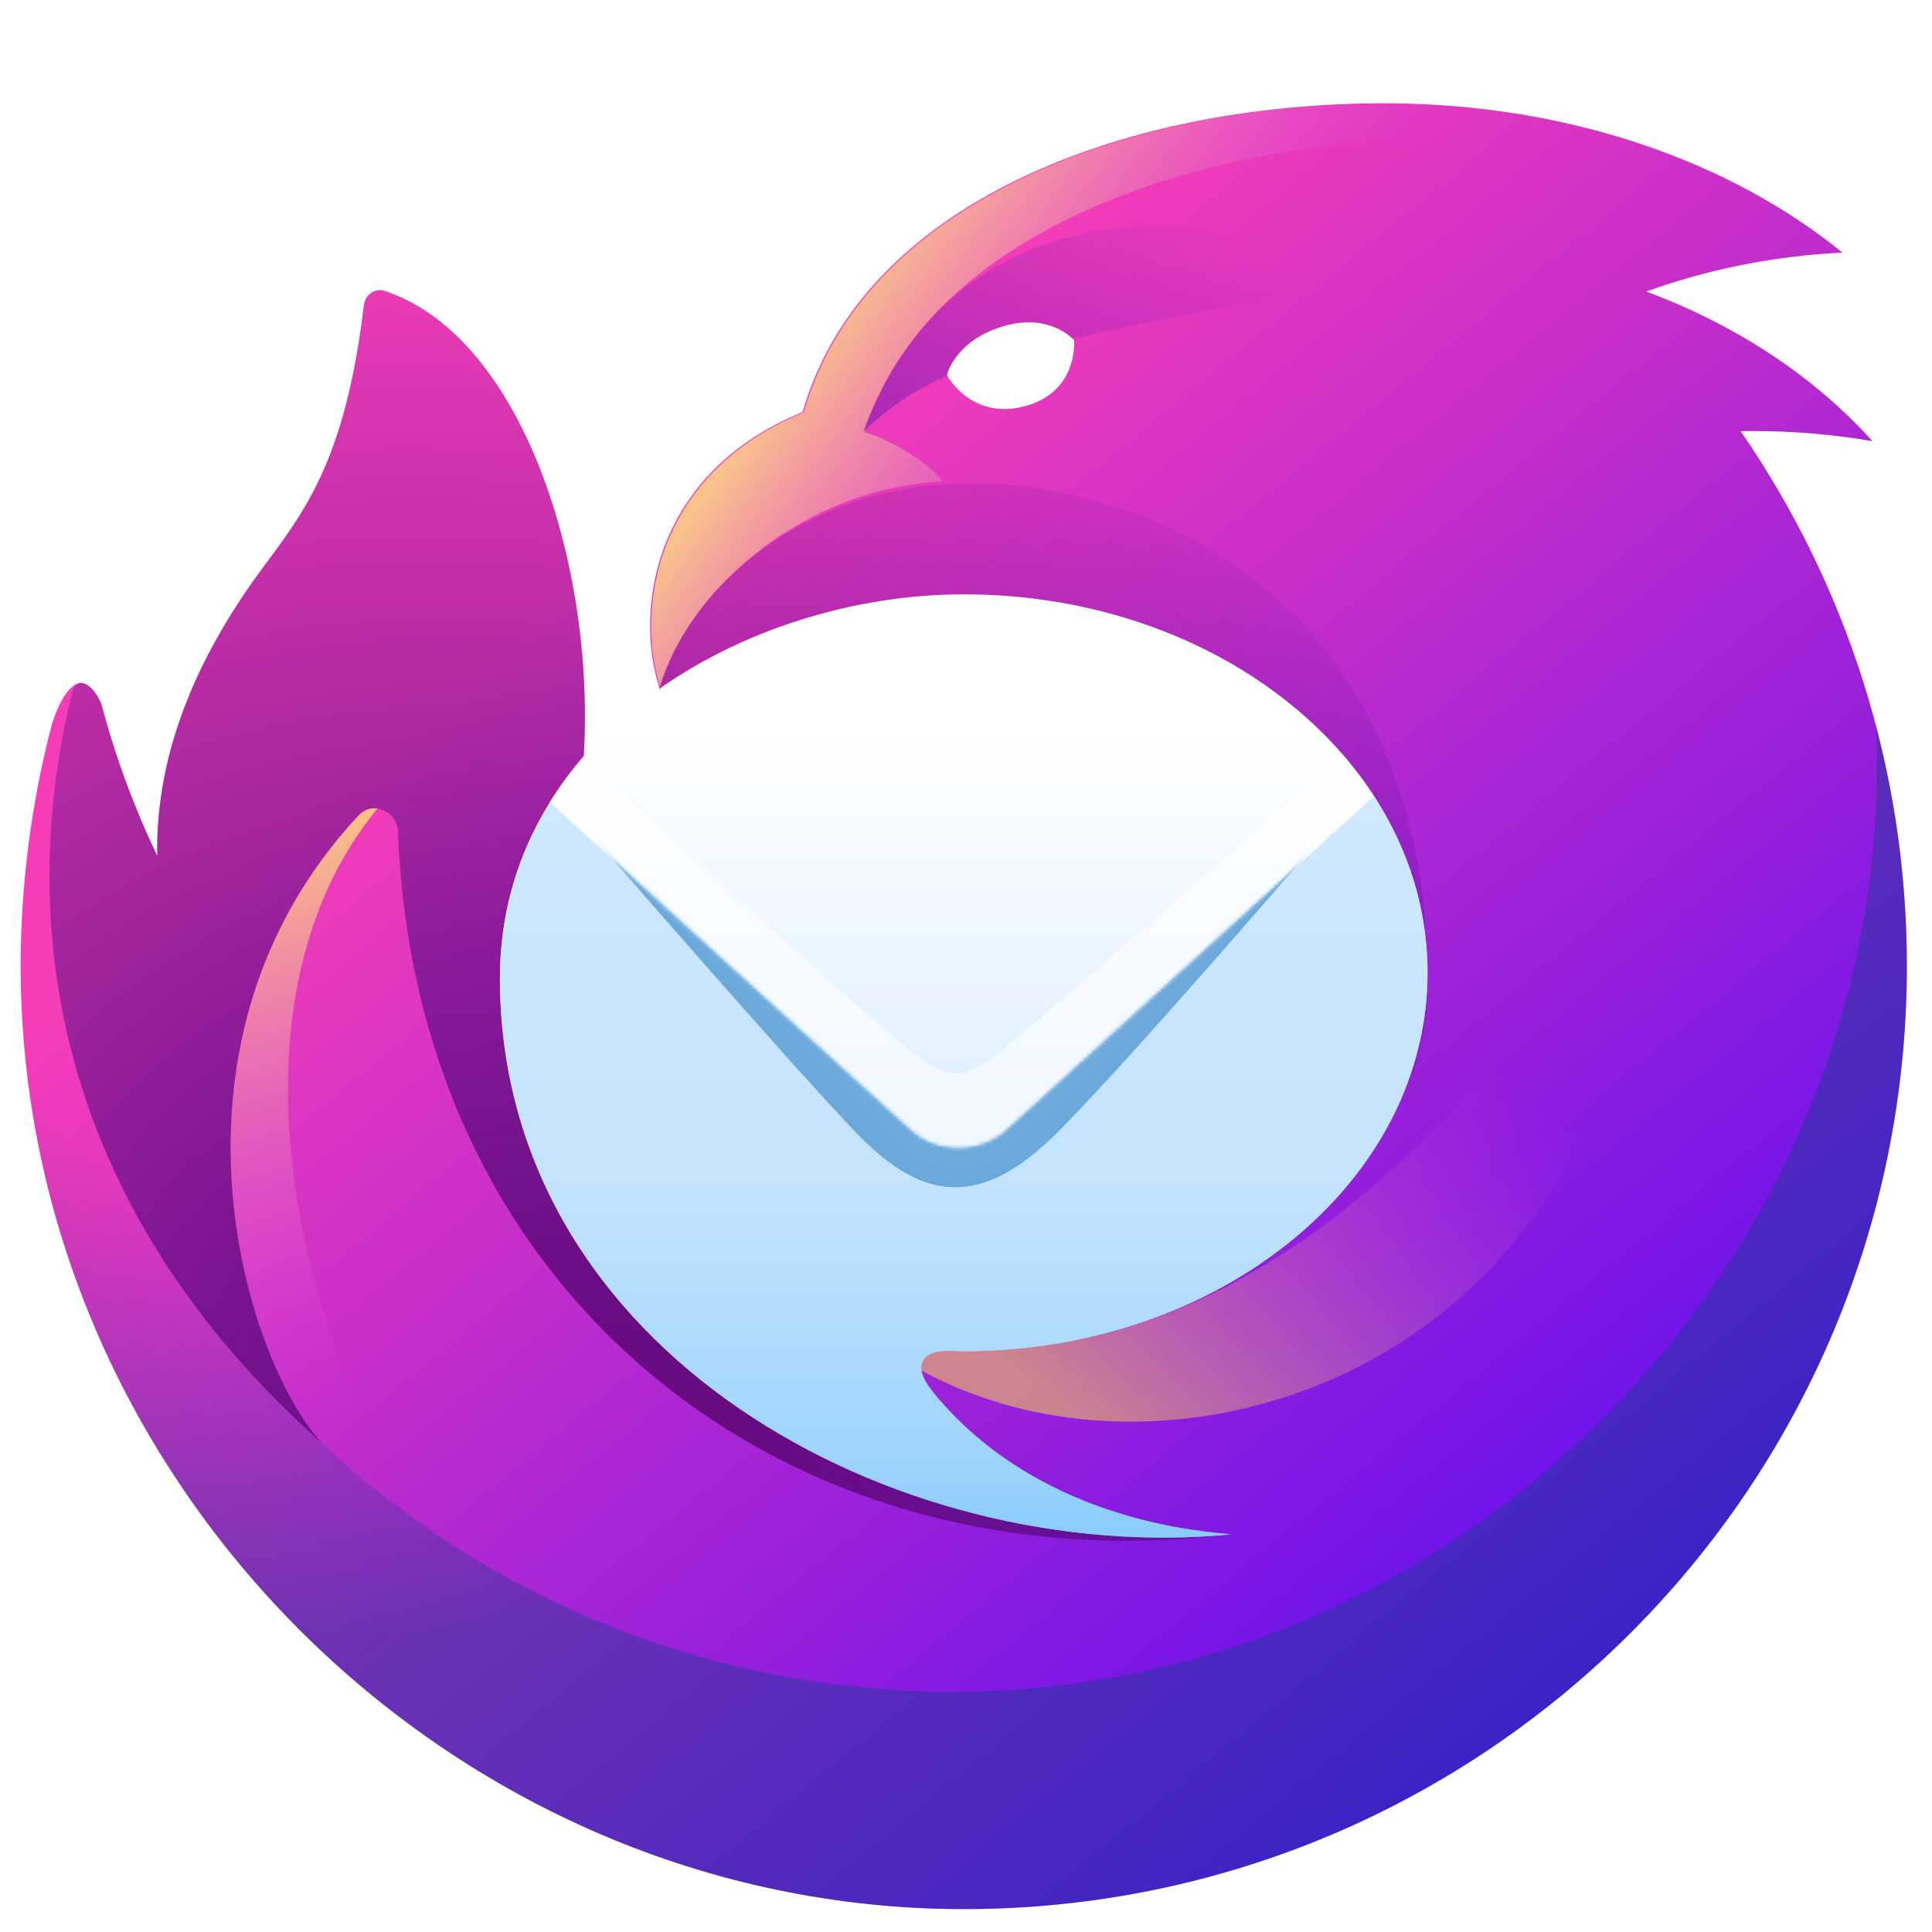<!-- This Source Code Form is subject to the terms of the Mozilla Public
   - License, v. 2.0. If a copy of the MPL was not distributed with this
   - file, You can obtain one at http://mozilla.org/MPL/2.0/. -->
<svg width="526" height="526" viewBox="0 0 526 526" fill="none" xmlns="http://www.w3.org/2000/svg">
<g clip-path="url(#clip0_718_12348)">
<path d="M218.441 112.243L218.491 112.243C234.66 55.718 305.118 28.123 376.918 28.123C426.525 28.123 471.07 43.835 501.598 68.768C482.686 69.705 464.694 73.406 448.225 79.378C472.894 88.543 494.086 102.653 509.796 120.108C499.375 118.307 488.565 117.359 477.482 117.359C476.287 117.359 475.095 117.37 473.906 117.392C502.444 158.769 519.155 208.933 519.155 263C519.155 404.807 404.198 519.764 262.391 519.764C122.77 519.764 5.626 402.861 5.626 263C5.626 240.911 8.566 218.097 14.264 196.714C15.755 192.222 17.839 187.915 20.608 186.339C24.072 184.367 27.221 190.247 27.731 192.162C31.494 206.289 36.564 219.953 42.817 233.041C42.271 203.722 54.793 177.025 72.024 153.925C83.509 138.528 94.155 124.255 99.073 83.079C99.403 80.315 102.024 78.325 104.669 79.191C142.058 91.432 162.045 153.685 158.933 205.742C179.588 208.694 179.492 187.12 179.492 187.12C172.89 166.831 177.292 129.116 218.374 112.243L218.441 112.243Z" fill="url(#paint0_linear_718_12348)"/>
<path opacity="0.9" d="M510.755 197.612C516.999 338.835 400.905 460.588 259.335 460.588C126.811 460.588 18.212 358.157 8.389 228.148C6.658 240.158 5.721 252.426 5.633 264.895C6.639 404.018 123.498 519.764 262.391 519.764C404.198 519.764 519.155 404.807 519.155 263C519.155 240.403 516.236 218.489 510.755 197.612Z" fill="url(#paint1_radial_718_12348)"/>
<path d="M256.429 131.079C253.661 126.182 240.887 118.944 235.307 117.68C256.429 50.007 364.068 29.23 429.948 41.203C457.359 46.186 491.507 61.132 501.892 68.889C471.363 43.956 426.818 28.244 377.211 28.244C305.411 28.244 234.953 55.84 218.784 112.364L218.734 112.364L218.667 112.364C177.585 129.237 173.188 166.964 179.791 187.252C186.125 163.051 216.287 133.312 256.429 131.079Z" fill="url(#paint2_linear_718_12348)"/>
<path d="M330.75 84.221C273.074 95.57 254.225 99.278 234.92 117.629C256.6 60.233 311.941 48.605 377.879 74.764C359.731 78.519 344.187 81.577 330.75 84.221Z" fill="url(#paint3_linear_718_12348)"/>
<g style="mix-blend-mode:multiply">
<path d="M19.564 188.854C3.808 253.365 15.983 329.192 87.569 392.825C66.257 369.524 40.241 283.469 97.657 221.988C101.525 217.846 108.179 220.894 108.389 226.557C113.119 354.321 216.22 432.355 335.076 417.762C298.248 415.693 176.455 373.038 267.053 356.16C314.411 347.338 388.663 333.505 388.663 266.887C388.663 158.878 305.15 127.301 254.514 131.999C219.855 135.215 189.009 157.205 179.512 187.111C183.157 198.904 168.629 207.16 158.933 205.774C162.045 153.717 142.058 91.432 104.669 79.191C102.024 78.325 99.403 80.315 99.073 83.079C94.155 124.255 83.509 138.528 72.024 153.925C54.793 177.025 42.272 203.722 42.818 233.041C36.564 219.953 31.494 206.29 27.731 192.162C27.309 190.576 25.016 186.158 22.241 185.949C20.738 185.837 19.943 187.304 19.564 188.854Z" fill="url(#paint4_radial_718_12348)"/>
</g>
<path d="M235.24 362.698C304.959 419.308 445.179 376.866 445.179 239.214C388.568 325.023 316.469 384.208 235.24 362.698Z" fill="url(#paint5_linear_718_12348)"/>
<path d="M97.656 221.988C99.128 220.412 101.005 219.87 102.779 220.117C51.382 282.799 92.835 392.896 121.287 419.94C122.877 424.444 94.299 401.024 90.358 395.54C68.718 377.179 37.701 286.186 97.656 221.988Z" fill="url(#paint6_linear_718_12348)"/>
<path d="M262.39 367.882C332.131 367.882 388.667 321.751 388.667 264.846C388.667 207.94 332.131 161.81 262.39 161.81C202.893 161.81 136.09 200.517 136.112 266.35C136.146 368.084 243.619 426.61 335.23 417.75C328.35 416.952 285.422 414.672 256.406 381.848C253.789 378.888 249.246 373.728 251.307 370.372C253.367 367.017 259.028 367.882 262.39 367.882Z" fill="url(#paint7_linear_718_12348)"/>
<path opacity="0.6" d="M374.911 218.035L275.114 313.524C266.257 319.815 256.83 320.278 247.522 314.564L149.65 218.379C152.407 213.935 155.547 209.675 159.034 205.63C162.561 208.928 165.975 212.126 169.307 215.247C195.019 239.33 215.802 258.795 245.092 283.794C258.315 295.08 262.424 294.858 275.387 283.794C308.905 255.188 333.409 233.539 365.274 205.092C368.858 209.193 372.083 213.518 374.911 218.035Z" fill="white"/>
<path opacity="0.7" fill-rule="evenodd" clip-rule="evenodd" d="M262.389 367.882C332.13 367.882 388.667 321.751 388.667 264.846C388.667 247.47 383.395 231.099 374.087 216.74L273.862 307.769C266.863 314.126 255.073 314.126 248.074 307.769L149.713 218.433C141.153 232.193 136.106 248.246 136.112 266.35C136.146 368.085 243.619 426.61 335.23 417.751C334.814 417.702 334.267 417.649 333.6 417.583L333.6 417.583C323.214 416.565 283.668 412.689 256.405 381.848C253.789 378.889 249.246 373.728 251.306 370.372C253.036 367.555 257.306 367.713 260.62 367.837C261.253 367.86 261.85 367.882 262.389 367.882Z" fill="url(#paint8_linear_718_12348)"/>
<mask id="mask0_718_12348" style="mask-type:luminance" maskUnits="userSpaceOnUse" x="136" y="216" width="253" height="203">
<path opacity="0.7" fill-rule="evenodd" clip-rule="evenodd" d="M262.389 367.882C332.13 367.882 388.667 321.751 388.667 264.846C388.667 247.47 383.395 231.099 374.087 216.74L273.862 307.769C266.863 314.126 255.073 314.126 248.074 307.769L149.713 218.433C141.153 232.193 136.106 248.246 136.112 266.35C136.146 368.085 243.619 426.61 335.23 417.751C334.814 417.702 334.267 417.649 333.6 417.583L333.6 417.583C323.214 416.565 283.668 412.689 256.405 381.848C253.789 378.889 249.246 373.728 251.306 370.372C253.036 367.555 257.306 367.713 260.62 367.837C261.253 367.86 261.85 367.882 262.389 367.882Z" fill="white"/>
</mask>
<g mask="url(#mask0_718_12348)">
<g filter="url(#filter0_f_718_12348)">
<path fill-rule="evenodd" clip-rule="evenodd" d="M233.078 308.374C214.481 289.018 158.781 224.723 158.781 224.723L163.092 224.908L250.285 290.034C256.818 294.779 266.129 294.731 272.603 289.92L358.103 224.992L362.642 224.639C362.642 224.639 308.764 287.412 288.128 308.093C267.491 328.774 251.675 327.73 233.078 308.374Z" fill="#458FCD"/>
</g>
</g>
<path d="M280.106 110.272C293.619 106.016 292.437 92.638 292.437 92.638C292.437 92.638 285.676 84.683 272.288 89.092C259.755 93.219 257.812 102.142 257.812 102.142C257.812 102.142 264.659 115.136 280.106 110.272Z" fill="white"/>
</g>
<defs>
<filter id="filter0_f_718_12348" x="135.305" y="201.164" width="250.813" height="145.561" filterUnits="userSpaceOnUse" color-interpolation-filters="sRGB">
<feFlood flood-opacity="0" result="BackgroundImageFix"/>
<feBlend mode="normal" in="SourceGraphic" in2="BackgroundImageFix" result="shape"/>
<feGaussianBlur stdDeviation="11.738" result="effect1_foregroundBlur_718_12348"/>
</filter>
<linearGradient id="paint0_linear_718_12348" x1="192.427" y1="129.335" x2="456.708" y2="450.381" gradientUnits="userSpaceOnUse">
<stop stop-color="#F53DB8"/>
<stop offset="1" stop-color="#590DF2"/>
</linearGradient>
<radialGradient id="paint1_radial_718_12348" cx="0" cy="0" r="1" gradientUnits="userSpaceOnUse" gradientTransform="translate(94.08 228.926) rotate(66.518) scale(217.118 207.993)">
<stop offset="0.526" stop-color="#0B4186" stop-opacity="0"/>
<stop offset="1" stop-color="#0B4186" stop-opacity="0.45"/>
</radialGradient>
<linearGradient id="paint2_linear_718_12348" x1="308.367" y1="156.259" x2="220.109" y2="94.522" gradientUnits="userSpaceOnUse">
<stop stop-color="#D13AEF" stop-opacity="0"/>
<stop offset="1" stop-color="#F9D286" stop-opacity="0.9"/>
</linearGradient>
<linearGradient id="paint3_linear_718_12348" x1="138.216" y1="241.684" x2="325.708" y2="54.192" gradientUnits="userSpaceOnUse">
<stop stop-color="#450FB0"/>
<stop offset="1" stop-color="#450FB0" stop-opacity="0"/>
</linearGradient>
<radialGradient id="paint4_radial_718_12348" cx="0" cy="0" r="1" gradientUnits="userSpaceOnUse" gradientTransform="translate(165.554 402.899) rotate(-64.263) scale(338.724 418.421)">
<stop offset="0.016" stop-color="#650877"/>
<stop offset="0.967" stop-color="#340B86" stop-opacity="0"/>
</radialGradient>
<linearGradient id="paint5_linear_718_12348" x1="423.724" y1="304.166" x2="333.969" y2="416.772" gradientUnits="userSpaceOnUse">
<stop stop-color="#D647E2" stop-opacity="0"/>
<stop offset="1" stop-color="#E7BB65" stop-opacity="0.64"/>
</linearGradient>
<linearGradient id="paint6_linear_718_12348" x1="56.949" y1="214.649" x2="98.328" y2="386.449" gradientUnits="userSpaceOnUse">
<stop offset="0.105" stop-color="#F9BF86"/>
<stop offset="1" stop-color="#D63AEF" stop-opacity="0"/>
</linearGradient>
<linearGradient id="paint7_linear_718_12348" x1="262.394" y1="199.543" x2="262.394" y2="416.692" gradientUnits="userSpaceOnUse">
<stop stop-color="white"/>
<stop offset="0.905" stop-color="#BEE1FE"/>
<stop offset="1" stop-color="#96CEFD"/>
</linearGradient>
<linearGradient id="paint8_linear_718_12348" x1="266.455" y1="322.423" x2="266.455" y2="413.391" gradientUnits="userSpaceOnUse">
<stop stop-color="#BCE0FD"/>
<stop offset="1" stop-color="#88CCFC"/>
</linearGradient>
<clipPath id="clip0_718_12348">
<rect width="526" height="526" fill="white"/>
</clipPath>
</defs>
</svg>
